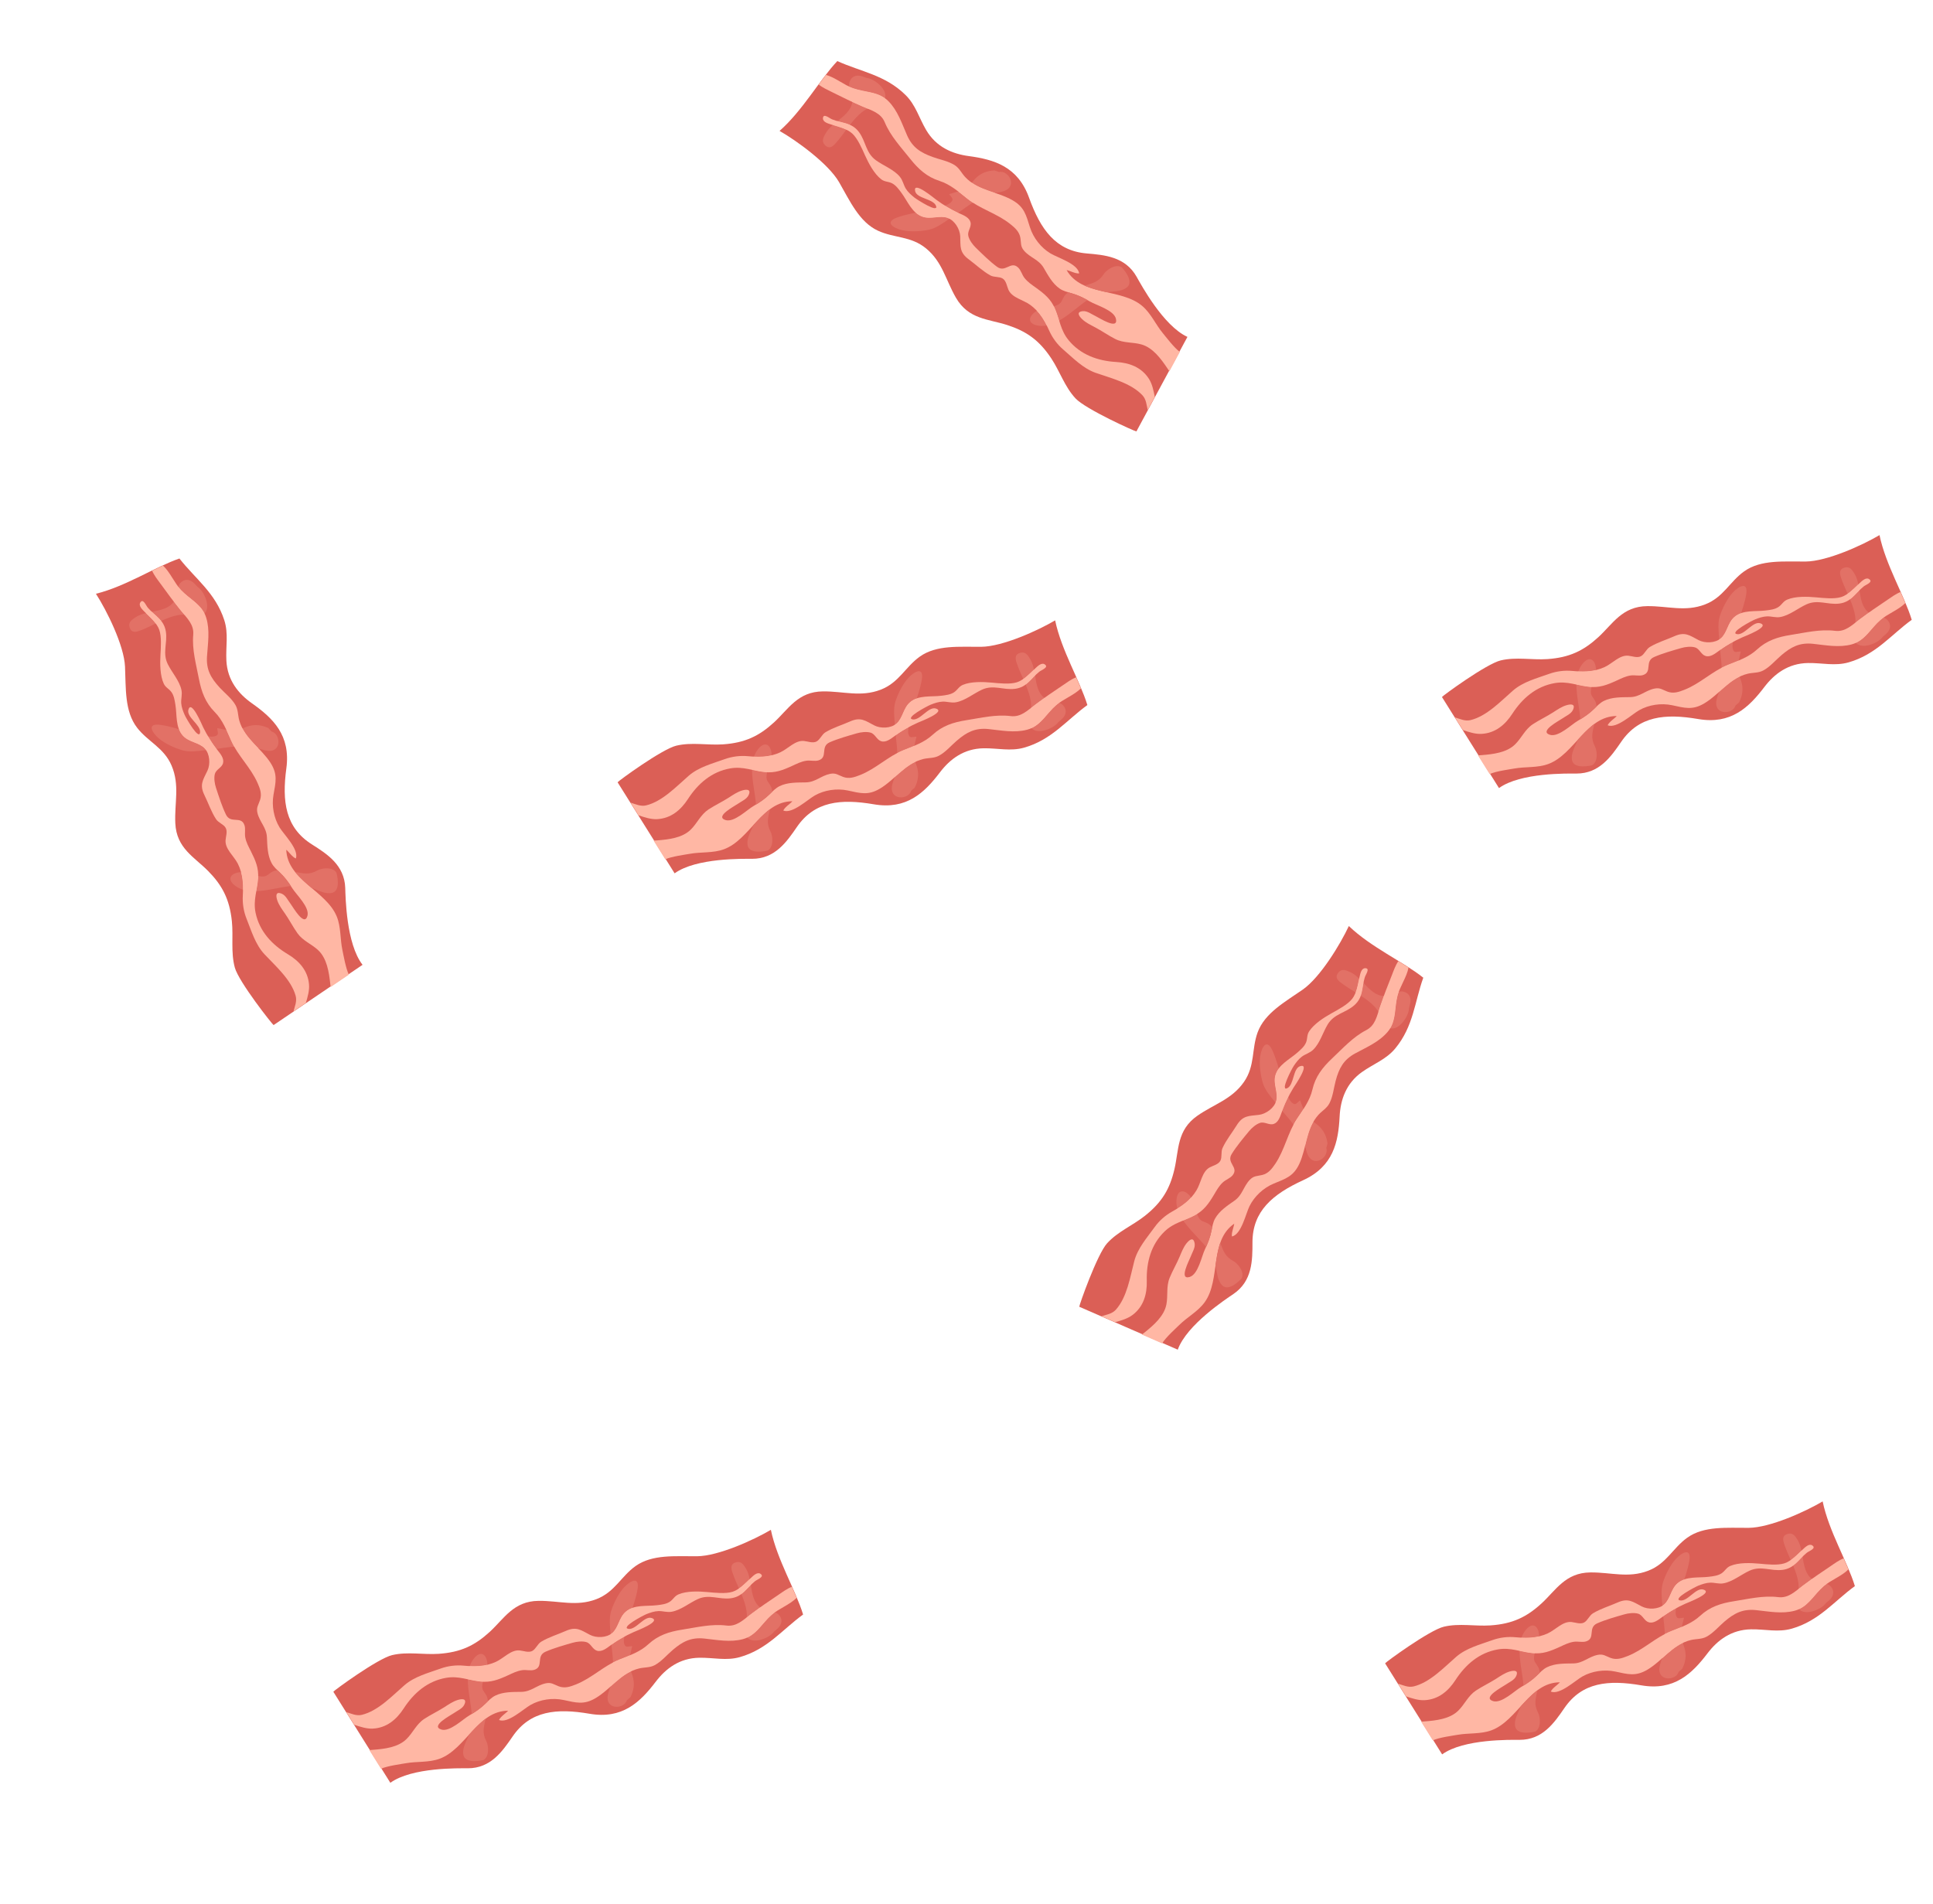 <svg width="68" height="67" viewBox="0 0 68 67" fill="none" xmlns="http://www.w3.org/2000/svg">
<path d="M6.312 19.651C6.871 20.366 7.578 20.858 7.889 21.818C8.044 22.294 7.938 22.744 7.964 23.247C8 23.938 8.389 24.413 8.865 24.748C9.608 25.272 10.229 25.875 10.074 27.031C9.915 28.203 10.04 29.12 10.97 29.709C11.499 30.044 12.118 30.435 12.145 31.242C12.156 31.558 12.179 33.21 12.754 33.948L9.625 36.068C9.593 36.062 8.399 34.549 8.261 34.047C8.114 33.507 8.213 32.959 8.157 32.415C8.076 31.635 7.816 31.149 7.322 30.647C6.836 30.154 6.208 29.849 6.167 28.965C6.135 28.248 6.33 27.628 6.036 26.938C5.765 26.303 5.206 26.102 4.822 25.604C4.378 25.027 4.432 24.211 4.398 23.458C4.365 22.702 3.749 21.472 3.375 20.892C4.428 20.632 5.453 19.948 6.312 19.651Z" fill="#DB5F56"/>
<path d="M5.731 19.898C5.984 20.128 6.131 20.511 6.368 20.759C6.691 21.101 7.108 21.264 7.254 21.733C7.391 22.177 7.312 22.642 7.282 23.098C7.251 23.564 7.418 23.857 7.729 24.194C7.91 24.39 8.149 24.574 8.283 24.806C8.379 24.973 8.366 25.163 8.416 25.346C8.591 25.975 9.181 26.319 9.516 26.84C9.777 27.246 9.699 27.523 9.621 27.966C9.553 28.354 9.634 28.784 9.836 29.116C9.993 29.372 10.522 29.885 10.408 30.207C10.283 30.157 10.17 29.981 10.07 29.899C10.111 30.966 11.478 31.344 11.846 32.247C11.999 32.622 11.962 33.042 12.046 33.431C12.076 33.568 12.165 34.087 12.273 34.294L11.631 34.729C11.626 34.683 11.622 34.641 11.617 34.604C11.572 34.204 11.501 33.722 11.194 33.434C10.961 33.215 10.659 33.109 10.465 32.838C10.306 32.614 10.179 32.364 10.022 32.139C9.925 32 9.811 31.847 9.755 31.682C9.704 31.529 9.69 31.353 9.912 31.446C10.055 31.506 10.135 31.691 10.223 31.803C10.308 31.914 10.705 32.624 10.815 32.226C10.9 31.92 10.423 31.48 10.283 31.254C10.153 31.045 10.025 30.872 9.848 30.704C9.743 30.604 9.624 30.498 9.556 30.371C9.406 30.093 9.405 29.756 9.39 29.455C9.372 29.111 9.135 28.925 9.057 28.607C9.009 28.41 9.091 28.321 9.148 28.149C9.219 27.935 9.148 27.748 9.06 27.548C8.819 27.002 8.368 26.592 8.132 26.062C7.968 25.695 7.836 25.337 7.551 25.05C7.227 24.724 7.086 24.343 6.997 23.883C6.9 23.376 6.751 22.856 6.798 22.333C6.829 21.976 6.582 21.753 6.359 21.48C6.106 21.17 5.869 20.844 5.634 20.521C5.551 20.408 5.417 20.239 5.352 20.081C5.481 20.018 5.607 19.956 5.731 19.898" fill="#FFB7A4"/>
<path d="M5.201 21.383C5.449 21.671 5.765 21.796 5.834 22.219C5.899 22.628 5.705 22.974 5.904 23.372C6.049 23.663 6.314 23.954 6.383 24.278C6.417 24.438 6.365 24.585 6.375 24.74C6.384 24.882 6.441 25.031 6.499 25.161C6.55 25.277 7.004 26.064 7.038 25.773C7.071 25.506 6.554 25.236 6.627 24.973C6.729 24.603 7.1 25.494 7.147 25.59C7.292 25.883 7.451 26.141 7.654 26.397C7.751 26.52 7.891 26.684 7.846 26.852C7.802 27.017 7.599 27.07 7.557 27.237C7.521 27.382 7.552 27.578 7.597 27.715C7.697 28.021 7.811 28.378 7.949 28.662C8.03 28.829 8.161 28.838 8.287 28.846C8.417 28.854 8.54 28.86 8.6 29.035C8.643 29.162 8.602 29.314 8.626 29.454C8.658 29.639 8.747 29.794 8.829 29.958C8.994 30.287 9.104 30.545 9.08 30.905C9.051 31.33 8.899 31.675 8.991 32.117C9.127 32.771 9.569 33.242 10.124 33.574C10.522 33.811 10.827 34.148 10.87 34.63C10.89 34.846 10.825 35.073 10.759 35.292L10.325 35.586C10.371 35.406 10.454 35.228 10.4 35.036C10.241 34.468 9.697 33.995 9.305 33.577C8.981 33.23 8.845 32.755 8.672 32.323C8.57 32.068 8.527 31.788 8.541 31.52C8.563 31.131 8.55 30.756 8.366 30.389C8.228 30.116 7.913 29.875 7.935 29.565C7.944 29.431 8.011 29.255 7.937 29.126C7.864 29 7.685 28.953 7.6 28.822C7.43 28.562 7.328 28.255 7.192 27.978C7.009 27.604 7.144 27.442 7.298 27.116C7.405 26.889 7.385 26.53 7.202 26.336C7.001 26.122 6.651 26.122 6.437 25.89C6.168 25.599 6.23 25.16 6.17 24.796C6.145 24.646 6.123 24.482 6.034 24.356C5.948 24.234 5.827 24.196 5.761 24.056C5.628 23.77 5.627 23.348 5.645 23.043C5.659 22.788 5.689 22.404 5.603 22.161C5.515 21.914 5.266 21.712 5.087 21.528C5.018 21.458 4.865 21.319 4.933 21.204C5.034 21.035 5.134 21.306 5.201 21.383" fill="#FFB7A4"/>
<path d="M6.445 26.407C6.678 26.469 6.982 26.426 7.248 26.392C7.234 26.372 7.219 26.353 7.203 26.336C7.001 26.122 6.651 26.122 6.437 25.89C6.373 25.82 6.327 25.741 6.294 25.657C6.225 25.637 6.156 25.616 6.086 25.598C5.938 25.558 5.788 25.524 5.634 25.504C5.156 25.442 5.341 25.768 5.581 25.977C5.799 26.166 6.166 26.331 6.443 26.406C6.444 26.406 6.444 26.406 6.445 26.407V26.407ZM7.618 26.351C7.825 26.323 8.031 26.285 8.239 26.271C8.2 26.203 8.164 26.134 8.132 26.062C8.074 25.933 8.021 25.805 7.963 25.68C7.865 25.666 7.761 25.644 7.642 25.619C7.652 25.776 7.729 25.862 7.544 25.909C7.487 25.924 7.407 25.922 7.32 25.911C7.41 26.062 7.507 26.207 7.618 26.351V26.351ZM9.279 26.39C9.379 26.417 9.48 26.435 9.578 26.408C9.907 26.32 9.83 25.814 9.559 25.741C9.557 25.74 9.555 25.74 9.553 25.739L9.438 25.616C9.374 25.586 9.311 25.563 9.247 25.546C9.037 25.49 8.827 25.504 8.609 25.598C8.582 25.61 8.556 25.62 8.53 25.63C8.672 25.898 8.888 26.117 9.1 26.339C9.101 26.339 9.103 26.34 9.104 26.34C9.133 26.348 9.162 26.356 9.191 26.365C9.22 26.374 9.249 26.382 9.279 26.39Z" fill="#E27166"/>
<path d="M8.239 26.271C8.328 26.266 8.417 26.264 8.507 26.269C8.69 26.281 8.868 26.288 9.047 26.326C9.065 26.33 9.082 26.334 9.099 26.339C8.888 26.116 8.672 25.898 8.53 25.629C8.322 25.706 8.154 25.708 7.962 25.68C8.02 25.804 8.074 25.933 8.132 26.062C8.164 26.134 8.2 26.203 8.239 26.271" fill="#FFB7A4"/>
<path d="M7.248 26.392C7.313 26.384 7.376 26.377 7.434 26.371C7.496 26.366 7.556 26.358 7.617 26.35C7.507 26.207 7.41 26.062 7.32 25.91C7.171 25.892 7.002 25.848 6.9 25.825C6.839 25.811 6.779 25.796 6.719 25.779C6.612 25.751 6.507 25.72 6.402 25.688C6.366 25.678 6.33 25.667 6.294 25.656C6.327 25.741 6.372 25.82 6.437 25.89C6.651 26.122 7.001 26.122 7.203 26.336C7.219 26.353 7.234 26.372 7.248 26.392" fill="#FFB7A4"/>
<path d="M4.691 22.224C4.752 22.241 4.826 22.224 4.904 22.196C5.099 22.126 5.287 22.03 5.478 21.938C5.377 21.806 5.246 21.686 5.133 21.574C5.001 21.607 4.876 21.649 4.773 21.717C4.64 21.805 4.507 21.888 4.558 22.067C4.585 22.163 4.632 22.209 4.691 22.224V22.224ZM5.67 21.847C5.725 21.821 5.78 21.797 5.836 21.775C6.017 21.701 6.196 21.64 6.394 21.628C6.423 21.626 6.454 21.626 6.484 21.628C6.443 21.579 6.401 21.53 6.359 21.48C6.276 21.377 6.194 21.274 6.114 21.169C5.952 21.409 5.646 21.466 5.342 21.528C5.459 21.636 5.577 21.729 5.67 21.847V21.847ZM7.194 21.584C7.43 21.367 7.181 20.796 6.951 20.652L6.837 20.529C6.779 20.473 6.715 20.431 6.648 20.413C6.563 20.39 6.473 20.405 6.383 20.477C6.324 20.522 6.291 20.579 6.269 20.642C6.3 20.683 6.333 20.722 6.368 20.759C6.655 21.062 7.014 21.224 7.194 21.584" fill="#E27166"/>
<path d="M6.484 21.628C6.668 21.636 6.864 21.693 7.039 21.658C7.105 21.644 7.156 21.619 7.194 21.584C7.015 21.225 6.655 21.062 6.367 20.759C6.333 20.723 6.3 20.683 6.269 20.642C6.227 20.76 6.227 20.898 6.186 21.021C6.167 21.076 6.142 21.126 6.114 21.169C6.194 21.274 6.276 21.378 6.359 21.48C6.401 21.53 6.443 21.579 6.484 21.628" fill="#FFB7A4"/>
<path d="M5.477 21.938C5.541 21.907 5.606 21.876 5.67 21.847C5.577 21.729 5.459 21.636 5.342 21.528C5.271 21.542 5.201 21.557 5.132 21.574C5.246 21.686 5.377 21.805 5.477 21.938Z" fill="#FFB7A4"/>
<path d="M8.549 31.305C8.551 31.095 8.536 30.889 8.48 30.687C8.131 30.705 7.96 30.922 8.263 31.158C8.35 31.226 8.447 31.273 8.549 31.305V31.305ZM9.016 31.356C9.424 31.342 9.866 31.213 10.232 31.175C10.119 31 10.002 30.851 9.848 30.704C9.819 30.677 9.79 30.649 9.76 30.62C9.586 30.642 9.531 30.701 9.404 30.793C9.319 30.854 9.206 30.849 9.083 30.822C9.083 30.849 9.082 30.877 9.08 30.906C9.069 31.064 9.041 31.211 9.016 31.356V31.356ZM11.39 31.402C11.479 31.426 11.569 31.437 11.661 31.421C12.029 31.357 11.834 30.703 11.834 30.703C11.789 30.633 11.72 30.592 11.642 30.571C11.471 30.526 11.257 30.576 11.174 30.623C10.877 30.792 10.689 30.734 10.38 30.679C10.542 30.883 10.75 31.063 10.961 31.242C10.98 31.248 10.999 31.256 11.018 31.262C11.139 31.307 11.263 31.368 11.39 31.402" fill="#E27166"/>
<path d="M8.586 31.315C8.72 31.351 8.865 31.361 9.015 31.356C9.041 31.211 9.069 31.063 9.08 30.905C9.081 30.877 9.082 30.849 9.083 30.822C9.063 30.817 9.043 30.812 9.023 30.807C8.974 30.794 8.925 30.778 8.875 30.763C8.825 30.747 8.775 30.732 8.727 30.719C8.649 30.698 8.573 30.683 8.505 30.685C8.496 30.685 8.488 30.686 8.48 30.686C8.536 30.889 8.551 31.095 8.549 31.305C8.561 31.308 8.573 31.311 8.586 31.315" fill="#FFB7A4"/>
<path d="M29.456 2.149C30.282 2.525 31.136 2.634 31.855 3.342C32.213 3.693 32.326 4.141 32.581 4.575C32.932 5.172 33.497 5.413 34.074 5.491C34.975 5.612 35.805 5.86 36.201 6.957C36.602 8.07 37.136 8.826 38.232 8.918C38.857 8.971 39.586 9.032 39.983 9.736C40.139 10.011 40.922 11.465 41.772 11.854L39.977 15.18C39.945 15.189 38.188 14.399 37.834 14.017C37.454 13.607 37.288 13.074 36.987 12.618C36.556 11.963 36.1 11.652 35.431 11.436C34.772 11.223 34.073 11.242 33.629 10.477C33.269 9.856 33.156 9.216 32.577 8.74C32.043 8.301 31.455 8.382 30.884 8.117C30.224 7.811 29.895 7.062 29.517 6.409C29.138 5.755 28.023 4.948 27.424 4.606C28.238 3.889 28.831 2.81 29.456 2.149Z" fill="#DB5F56"/>
<path d="M29.055 2.636C29.385 2.724 29.692 2.995 30.017 3.106C30.462 3.26 30.907 3.212 31.253 3.56C31.58 3.891 31.725 4.34 31.908 4.758C32.096 5.186 32.38 5.369 32.811 5.524C33.062 5.615 33.358 5.667 33.585 5.811C33.747 5.914 33.824 6.089 33.952 6.228C34.398 6.706 35.08 6.738 35.618 7.045C36.037 7.285 36.096 7.567 36.231 7.995C36.35 8.371 36.621 8.716 36.953 8.916C37.211 9.071 37.917 9.281 37.964 9.62C37.831 9.633 37.649 9.529 37.522 9.503C38.051 10.43 39.439 10.134 40.182 10.765C40.491 11.027 40.652 11.416 40.906 11.722C40.996 11.83 41.314 12.25 41.506 12.383L41.137 13.066C41.111 13.027 41.089 12.992 41.068 12.961C40.842 12.627 40.557 12.232 40.152 12.119C39.844 12.032 39.527 12.078 39.23 11.927C38.986 11.802 38.758 11.639 38.514 11.512C38.364 11.433 38.192 11.35 38.067 11.229C37.95 11.117 37.857 10.968 38.097 10.948C38.251 10.935 38.408 11.062 38.538 11.121C38.664 11.18 39.344 11.626 39.258 11.222C39.192 10.912 38.565 10.742 38.337 10.606C38.125 10.48 37.932 10.386 37.697 10.319C37.558 10.279 37.403 10.24 37.284 10.159C37.023 9.981 36.866 9.683 36.714 9.423C36.539 9.126 36.242 9.071 36.027 8.824C35.894 8.672 35.925 8.555 35.897 8.377C35.861 8.154 35.711 8.021 35.54 7.884C35.075 7.511 34.485 7.355 34.031 6.995C33.716 6.744 33.434 6.489 33.049 6.365C32.61 6.225 32.309 5.953 32.018 5.586C31.697 5.182 31.326 4.789 31.125 4.304C30.988 3.972 30.666 3.888 30.343 3.749C29.974 3.591 29.614 3.412 29.256 3.234C29.131 3.172 28.934 3.084 28.802 2.974C28.888 2.858 28.971 2.745 29.055 2.636" fill="#FFB7A4"/>
<path d="M29.27 4.199C29.623 4.339 29.962 4.304 30.218 4.648C30.464 4.98 30.452 5.377 30.812 5.638C31.075 5.829 31.445 5.964 31.656 6.22C31.76 6.346 31.782 6.501 31.862 6.634C31.936 6.756 32.055 6.861 32.166 6.95C32.266 7.029 33.031 7.517 32.928 7.244C32.833 6.991 32.25 6.99 32.193 6.724C32.112 6.348 32.854 6.968 32.939 7.03C33.203 7.224 33.464 7.379 33.762 7.513C33.905 7.577 34.104 7.657 34.143 7.827C34.18 7.993 34.024 8.135 34.064 8.303C34.099 8.448 34.217 8.607 34.32 8.708C34.55 8.933 34.816 9.197 35.07 9.385C35.219 9.496 35.339 9.444 35.454 9.392C35.573 9.339 35.685 9.287 35.819 9.416C35.916 9.508 35.95 9.662 36.036 9.775C36.15 9.924 36.3 10.021 36.449 10.128C36.747 10.343 36.963 10.522 37.109 10.853C37.279 11.242 37.304 11.619 37.59 11.968C38.013 12.485 38.622 12.699 39.267 12.737C39.73 12.764 40.156 12.921 40.417 13.329C40.534 13.511 40.581 13.743 40.624 13.967L40.375 14.429C40.333 14.247 40.324 14.052 40.188 13.907C39.784 13.476 39.083 13.308 38.542 13.118C38.095 12.959 37.755 12.601 37.402 12.298C37.193 12.119 37.026 11.891 36.915 11.647C36.755 11.291 36.57 10.964 36.237 10.724C35.989 10.546 35.598 10.478 35.474 10.193C35.42 10.069 35.399 9.882 35.274 9.802C35.151 9.724 34.97 9.765 34.834 9.688C34.563 9.536 34.331 9.311 34.083 9.128C33.747 8.881 33.792 8.675 33.779 8.315C33.769 8.064 33.585 7.754 33.333 7.667C33.056 7.57 32.745 7.732 32.448 7.625C32.076 7.491 31.927 7.073 31.706 6.778C31.615 6.656 31.519 6.521 31.382 6.45C31.25 6.382 31.125 6.404 31.002 6.31C30.751 6.118 30.556 5.744 30.43 5.466C30.326 5.233 30.174 4.879 29.986 4.703C29.794 4.524 29.48 4.46 29.236 4.38C29.143 4.349 28.943 4.297 28.95 4.163C28.961 3.967 29.175 4.161 29.27 4.199" fill="#FFB7A4"/>
<path d="M32.694 8.079C32.93 8.027 33.179 7.848 33.399 7.696C33.378 7.685 33.356 7.675 33.333 7.667C33.056 7.57 32.745 7.732 32.449 7.625C32.359 7.593 32.282 7.544 32.213 7.484C32.143 7.498 32.072 7.512 32.002 7.528C31.852 7.561 31.703 7.6 31.558 7.654C31.105 7.819 31.419 8.023 31.729 8.097C32.01 8.165 32.411 8.142 32.692 8.08C32.693 8.08 32.693 8.08 32.694 8.079V8.079ZM33.708 7.488C33.879 7.368 34.045 7.239 34.222 7.131C34.157 7.089 34.093 7.044 34.031 6.995C33.92 6.907 33.813 6.818 33.705 6.734C33.611 6.767 33.509 6.795 33.392 6.828C33.473 6.962 33.582 7.003 33.439 7.13C33.396 7.17 33.323 7.205 33.241 7.235C33.391 7.328 33.544 7.412 33.708 7.488V7.488ZM35.2 6.756C35.301 6.733 35.399 6.702 35.473 6.634C35.725 6.403 35.423 5.99 35.148 6.051C35.146 6.051 35.144 6.052 35.142 6.052L34.983 5.996C34.913 5.999 34.846 6.008 34.782 6.022C34.569 6.069 34.39 6.178 34.24 6.363C34.221 6.386 34.203 6.407 34.185 6.427C34.435 6.6 34.727 6.694 35.017 6.793C35.019 6.793 35.021 6.792 35.022 6.792C35.051 6.786 35.08 6.78 35.11 6.774C35.14 6.768 35.17 6.762 35.2 6.756Z" fill="#E27166"/>
<path d="M34.222 7.131C34.299 7.085 34.377 7.042 34.459 7.005C34.627 6.931 34.788 6.855 34.965 6.806C34.982 6.801 34.999 6.797 35.017 6.793C34.727 6.694 34.434 6.6 34.185 6.427C34.035 6.591 33.887 6.67 33.704 6.734C33.813 6.817 33.92 6.907 34.031 6.995C34.093 7.044 34.157 7.089 34.222 7.131" fill="#FFB7A4"/>
<path d="M33.399 7.696C33.453 7.659 33.505 7.623 33.555 7.591C33.607 7.558 33.657 7.523 33.708 7.488C33.544 7.412 33.391 7.328 33.241 7.235C33.1 7.288 32.93 7.326 32.829 7.353C32.768 7.369 32.708 7.383 32.647 7.397C32.539 7.421 32.431 7.441 32.324 7.462C32.287 7.47 32.25 7.477 32.213 7.484C32.282 7.543 32.359 7.593 32.449 7.625C32.745 7.731 33.056 7.57 33.333 7.667C33.356 7.675 33.378 7.684 33.399 7.696" fill="#FFB7A4"/>
<path d="M29.207 5.18C29.268 5.167 29.326 5.118 29.382 5.057C29.523 4.904 29.646 4.733 29.772 4.563C29.622 4.492 29.45 4.446 29.298 4.399C29.196 4.489 29.105 4.584 29.044 4.693C28.967 4.831 28.888 4.967 29.016 5.102C29.084 5.174 29.147 5.193 29.207 5.18V5.18ZM29.9 4.393C29.938 4.345 29.976 4.298 30.014 4.253C30.141 4.104 30.271 3.967 30.441 3.865C30.466 3.849 30.494 3.835 30.521 3.823C30.463 3.799 30.402 3.775 30.342 3.749C30.221 3.697 30.101 3.643 29.981 3.587C29.948 3.874 29.703 4.067 29.462 4.262C29.616 4.304 29.764 4.331 29.9 4.393V4.393ZM31.131 3.456C31.24 3.155 30.756 2.764 30.485 2.742L30.326 2.685C30.249 2.662 30.173 2.655 30.105 2.67C30.02 2.689 29.947 2.743 29.9 2.848C29.869 2.916 29.865 2.982 29.875 3.048C29.922 3.07 29.969 3.09 30.017 3.106C30.411 3.242 30.806 3.22 31.131 3.456" fill="#E27166"/>
<path d="M30.521 3.823C30.688 3.746 30.888 3.705 31.028 3.593C31.08 3.551 31.113 3.504 31.13 3.456C30.806 3.22 30.411 3.242 30.017 3.106C29.969 3.09 29.922 3.07 29.875 3.048C29.893 3.172 29.956 3.294 29.977 3.422C29.985 3.48 29.986 3.535 29.981 3.587C30.101 3.643 30.221 3.697 30.342 3.749C30.402 3.775 30.462 3.799 30.521 3.823" fill="#FFB7A4"/>
<path d="M29.772 4.563C29.814 4.506 29.857 4.449 29.901 4.393C29.764 4.331 29.616 4.304 29.462 4.262C29.407 4.307 29.351 4.352 29.298 4.399C29.45 4.447 29.622 4.491 29.772 4.563Z" fill="#FFB7A4"/>
<path d="M36.823 11.452C36.728 11.265 36.619 11.089 36.476 10.936C36.175 11.114 36.124 11.385 36.501 11.454C36.61 11.474 36.718 11.471 36.823 11.452V11.452ZM37.26 11.282C37.615 11.081 37.948 10.762 38.255 10.559C38.075 10.457 37.902 10.378 37.697 10.319C37.659 10.308 37.62 10.297 37.581 10.286C37.436 10.385 37.415 10.463 37.344 10.603C37.297 10.696 37.195 10.745 37.073 10.777C37.086 10.801 37.097 10.826 37.109 10.853C37.172 10.998 37.216 11.142 37.26 11.282V11.282ZM39.388 10.226C39.477 10.206 39.562 10.174 39.636 10.117C39.933 9.891 39.458 9.401 39.458 9.401C39.386 9.36 39.306 9.355 39.227 9.373C39.054 9.411 38.888 9.555 38.836 9.634C38.651 9.922 38.457 9.957 38.157 10.051C38.395 10.157 38.663 10.221 38.933 10.283C38.953 10.279 38.973 10.277 38.993 10.274C39.121 10.258 39.258 10.255 39.388 10.226" fill="#E27166"/>
<path d="M36.859 11.444C36.996 11.414 37.129 11.356 37.26 11.282C37.215 11.141 37.172 10.998 37.109 10.852C37.097 10.826 37.085 10.801 37.073 10.777C37.053 10.782 37.033 10.787 37.013 10.791C36.963 10.802 36.912 10.812 36.862 10.821C36.81 10.83 36.759 10.839 36.71 10.85C36.631 10.868 36.557 10.89 36.497 10.923C36.49 10.927 36.482 10.931 36.475 10.935C36.619 11.089 36.727 11.265 36.822 11.452C36.834 11.449 36.847 11.447 36.859 11.444" fill="#FFB7A4"/>
<path d="M28.252 56.808C27.517 57.341 27 58.029 26.03 58.306C25.548 58.443 25.102 58.321 24.599 58.329C23.907 58.34 23.418 58.711 23.066 59.175C22.515 59.898 21.89 60.498 20.741 60.3C19.575 60.1 18.654 60.191 18.033 61.099C17.678 61.616 17.265 62.22 16.457 62.218C16.141 62.218 14.489 62.181 13.732 62.729L11.726 59.525C11.734 59.493 13.288 58.355 13.795 58.236C14.339 58.108 14.884 58.227 15.43 58.191C16.212 58.138 16.707 57.895 17.226 57.42C17.736 56.952 18.065 56.335 18.949 56.327C19.667 56.32 20.279 56.537 20.979 56.268C21.624 56.021 21.845 55.47 22.356 55.104C22.949 54.681 23.763 54.764 24.517 54.758C25.273 54.752 26.524 54.18 27.118 53.828C27.34 54.889 27.986 55.939 28.252 56.808Z" fill="#DB5F56"/>
<path d="M28.026 56.219C27.787 56.462 27.399 56.596 27.143 56.823C26.789 57.134 26.611 57.545 26.137 57.674C25.688 57.795 25.227 57.7 24.772 57.653C24.307 57.605 24.008 57.761 23.66 58.06C23.458 58.233 23.266 58.465 23.029 58.591C22.859 58.682 22.669 58.661 22.485 58.705C21.85 58.856 21.485 59.434 20.952 59.75C20.537 59.996 20.262 59.908 19.823 59.815C19.437 59.732 19.004 59.797 18.666 59.988C18.404 60.136 17.872 60.646 17.555 60.52C17.609 60.397 17.789 60.29 17.875 60.193C16.807 60.195 16.38 61.548 15.464 61.883C15.084 62.022 14.665 61.971 14.274 62.041C14.136 62.066 13.614 62.135 13.403 62.236L12.992 61.578C13.038 61.575 13.08 61.572 13.117 61.569C13.518 61.538 14.003 61.485 14.301 61.189C14.529 60.964 14.645 60.666 14.923 60.482C15.153 60.331 15.407 60.213 15.638 60.064C15.78 59.972 15.938 59.864 16.105 59.814C16.259 59.768 16.436 59.761 16.334 59.979C16.269 60.12 16.082 60.194 15.966 60.277C15.853 60.358 15.129 60.73 15.522 60.854C15.825 60.95 16.282 60.489 16.513 60.357C16.727 60.234 16.904 60.113 17.079 59.942C17.182 59.841 17.292 59.726 17.422 59.662C17.705 59.523 18.042 59.534 18.343 59.529C18.688 59.524 18.882 59.293 19.203 59.228C19.401 59.187 19.487 59.272 19.657 59.335C19.868 59.414 20.057 59.349 20.261 59.268C20.815 59.048 21.241 58.612 21.779 58.395C22.152 58.245 22.514 58.126 22.811 57.851C23.15 57.539 23.535 57.412 23.998 57.34C24.508 57.26 25.033 57.131 25.554 57.196C25.91 57.241 26.142 57.002 26.422 56.789C26.742 56.547 27.075 56.322 27.407 56.099C27.523 56.02 27.696 55.892 27.857 55.833C27.915 55.964 27.972 56.092 28.026 56.219" fill="#FFB7A4"/>
<path d="M26.561 55.635C26.265 55.872 26.128 56.184 25.703 56.237C25.292 56.288 24.953 56.081 24.548 56.265C24.252 56.4 23.952 56.654 23.625 56.711C23.464 56.739 23.319 56.682 23.164 56.687C23.021 56.691 22.871 56.742 22.738 56.795C22.621 56.843 21.818 57.267 22.107 57.313C22.373 57.354 22.662 56.848 22.922 56.93C23.288 57.045 22.384 57.384 22.287 57.428C21.989 57.562 21.725 57.712 21.462 57.905C21.335 57.998 21.167 58.132 21 58.081C20.837 58.031 20.791 57.826 20.625 57.778C20.482 57.737 20.285 57.761 20.146 57.801C19.837 57.889 19.477 57.991 19.188 58.118C19.018 58.193 19.004 58.324 18.992 58.449C18.979 58.579 18.969 58.702 18.791 58.755C18.663 58.793 18.512 58.747 18.371 58.766C18.186 58.792 18.028 58.875 17.861 58.951C17.526 59.104 17.264 59.204 16.905 59.167C16.482 59.123 16.142 58.959 15.697 59.035C15.039 59.147 14.552 59.572 14.201 60.114C13.949 60.503 13.602 60.796 13.118 60.822C12.902 60.834 12.677 60.76 12.461 60.687L12.183 60.242C12.361 60.295 12.535 60.384 12.729 60.338C13.303 60.199 13.794 59.672 14.227 59.296C14.586 58.985 15.065 58.866 15.503 58.708C15.762 58.615 16.043 58.582 16.31 58.607C16.698 58.643 17.074 58.643 17.447 58.472C17.724 58.345 17.977 58.038 18.285 58.072C18.419 58.086 18.593 58.159 18.724 58.09C18.853 58.021 18.907 57.844 19.04 57.764C19.307 57.603 19.617 57.512 19.899 57.387C20.279 57.217 20.436 57.358 20.756 57.524C20.979 57.639 21.339 57.632 21.539 57.456C21.76 57.263 21.773 56.912 22.012 56.707C22.313 56.449 22.75 56.526 23.116 56.48C23.266 56.461 23.431 56.444 23.56 56.36C23.685 56.278 23.727 56.158 23.87 56.098C24.16 55.975 24.582 55.99 24.886 56.018C25.141 56.042 25.523 56.085 25.769 56.008C26.019 55.929 26.23 55.688 26.421 55.516C26.493 55.449 26.637 55.301 26.75 55.374C26.915 55.48 26.64 55.571 26.561 55.635" fill="#FFB7A4"/>
<path d="M21.496 56.697C21.425 56.928 21.457 57.233 21.481 57.499C21.502 57.486 21.521 57.472 21.539 57.456C21.76 57.263 21.773 56.913 22.012 56.708C22.084 56.646 22.165 56.602 22.251 56.573C22.273 56.505 22.296 56.436 22.317 56.367C22.362 56.22 22.402 56.072 22.427 55.919C22.507 55.443 22.174 55.616 21.957 55.849C21.76 56.059 21.581 56.42 21.496 56.695C21.496 56.695 21.496 56.696 21.496 56.697V56.697ZM21.509 57.87C21.53 58.079 21.56 58.286 21.566 58.494C21.636 58.458 21.706 58.424 21.779 58.395C21.91 58.342 22.041 58.293 22.167 58.239C22.185 58.142 22.211 58.039 22.24 57.921C22.083 57.926 21.994 58 21.953 57.813C21.94 57.756 21.946 57.675 21.96 57.589C21.805 57.673 21.657 57.765 21.509 57.87V57.87ZM21.41 59.53C21.38 59.628 21.358 59.729 21.381 59.827C21.457 60.16 21.966 60.101 22.049 59.833C22.049 59.831 22.05 59.828 22.051 59.826L22.178 59.716C22.21 59.653 22.235 59.591 22.255 59.528C22.319 59.32 22.312 59.11 22.226 58.888C22.215 58.861 22.205 58.835 22.197 58.809C21.923 58.941 21.697 59.148 21.468 59.352C21.467 59.353 21.467 59.355 21.466 59.357C21.457 59.385 21.448 59.414 21.438 59.443C21.428 59.471 21.419 59.5 21.41 59.53Z" fill="#E27166"/>
<path d="M21.566 58.494C21.569 58.583 21.567 58.672 21.559 58.762C21.541 58.945 21.527 59.123 21.483 59.3C21.478 59.317 21.473 59.334 21.468 59.352C21.698 59.149 21.923 58.941 22.197 58.809C22.128 58.597 22.132 58.43 22.167 58.239C22.041 58.293 21.91 58.342 21.779 58.395C21.706 58.424 21.636 58.458 21.566 58.494" fill="#FFB7A4"/>
<path d="M21.481 57.499C21.487 57.565 21.492 57.628 21.495 57.687C21.499 57.748 21.504 57.809 21.51 57.87C21.657 57.765 21.805 57.673 21.96 57.589C21.984 57.441 22.034 57.274 22.061 57.172C22.077 57.112 22.095 57.052 22.113 56.993C22.145 56.887 22.18 56.783 22.215 56.679C22.227 56.644 22.239 56.608 22.251 56.572C22.166 56.602 22.085 56.645 22.012 56.708C21.773 56.913 21.76 57.263 21.539 57.456C21.521 57.472 21.502 57.486 21.481 57.499" fill="#FFB7A4"/>
<path d="M25.739 55.095C25.72 55.155 25.734 55.23 25.759 55.309C25.823 55.506 25.911 55.698 25.996 55.891C26.132 55.796 26.257 55.669 26.373 55.56C26.345 55.427 26.307 55.301 26.243 55.195C26.16 55.059 26.081 54.923 25.9 54.968C25.804 54.992 25.756 55.037 25.739 55.095V55.095ZM26.081 56.087C26.104 56.143 26.126 56.199 26.147 56.255C26.213 56.439 26.268 56.62 26.273 56.818C26.274 56.847 26.273 56.878 26.27 56.908C26.32 56.869 26.371 56.828 26.422 56.789C26.528 56.709 26.635 56.632 26.742 56.555C26.508 56.385 26.462 56.076 26.411 55.77C26.299 55.883 26.202 55.999 26.081 56.087V56.087ZM26.288 57.619C26.497 57.863 27.076 57.635 27.228 57.41L27.356 57.3C27.414 57.244 27.458 57.182 27.478 57.116C27.504 57.032 27.492 56.941 27.424 56.849C27.381 56.789 27.325 56.753 27.263 56.728C27.221 56.759 27.18 56.79 27.142 56.823C26.829 57.099 26.654 57.453 26.288 57.619" fill="#E27166"/>
<path d="M26.27 56.908C26.255 57.092 26.191 57.285 26.22 57.462C26.231 57.528 26.255 57.58 26.289 57.619C26.654 57.453 26.829 57.099 27.143 56.823C27.18 56.79 27.221 56.758 27.263 56.729C27.147 56.683 27.009 56.678 26.888 56.633C26.833 56.611 26.784 56.585 26.742 56.555C26.634 56.631 26.528 56.709 26.422 56.789C26.37 56.828 26.32 56.869 26.27 56.908" fill="#FFB7A4"/>
<path d="M25.996 55.891C26.025 55.956 26.054 56.022 26.081 56.087C26.202 55.999 26.299 55.883 26.411 55.771C26.399 55.7 26.388 55.629 26.373 55.559C26.257 55.669 26.133 55.796 25.996 55.891Z" fill="#FFB7A4"/>
<path d="M16.525 58.623C16.734 58.632 16.941 58.624 17.145 58.576C17.139 58.226 16.928 58.048 16.682 58.342C16.611 58.427 16.56 58.522 16.525 58.623V58.623ZM16.456 59.087C16.456 59.495 16.569 59.942 16.594 60.309C16.772 60.202 16.926 60.091 17.078 59.942C17.107 59.915 17.135 59.886 17.165 59.858C17.15 59.683 17.093 59.625 17.006 59.495C16.948 59.408 16.956 59.295 16.988 59.174C16.961 59.172 16.933 59.17 16.905 59.167C16.747 59.151 16.601 59.118 16.456 59.087V59.087ZM16.325 61.458C16.298 61.545 16.284 61.635 16.297 61.728C16.347 62.098 17.008 61.927 17.008 61.927C17.079 61.885 17.122 61.817 17.146 61.74C17.198 61.57 17.155 61.355 17.111 61.271C16.953 60.968 17.018 60.782 17.084 60.475C16.875 60.629 16.687 60.831 16.5 61.035C16.493 61.054 16.486 61.072 16.478 61.091C16.429 61.211 16.364 61.332 16.325 61.458" fill="#E27166"/>
<path d="M16.513 58.658C16.473 58.792 16.457 58.936 16.457 59.087C16.601 59.117 16.747 59.151 16.905 59.167C16.933 59.17 16.962 59.172 16.988 59.173C16.994 59.154 16.999 59.134 17.006 59.114C17.02 59.065 17.037 59.017 17.054 58.968C17.072 58.918 17.089 58.869 17.104 58.821C17.127 58.744 17.145 58.669 17.146 58.6C17.146 58.592 17.146 58.584 17.145 58.576C16.941 58.624 16.735 58.632 16.525 58.622C16.521 58.634 16.517 58.646 16.513 58.658" fill="#FFB7A4"/>
<path d="M67.252 21.808C66.517 22.341 66 23.029 65.03 23.306C64.548 23.443 64.102 23.321 63.599 23.329C62.907 23.34 62.418 23.711 62.066 24.175C61.516 24.898 60.89 25.497 59.741 25.3C58.575 25.1 57.654 25.192 57.033 26.099C56.678 26.616 56.265 27.22 55.457 27.218C55.141 27.218 53.489 27.181 52.732 27.729L50.726 24.525C50.734 24.493 52.288 23.355 52.795 23.236C53.339 23.108 53.884 23.227 54.43 23.191C55.212 23.138 55.707 22.895 56.226 22.42C56.736 21.952 57.065 21.335 57.949 21.327C58.667 21.32 59.279 21.537 59.979 21.268C60.624 21.021 60.845 20.47 61.356 20.104C61.949 19.681 62.763 19.765 63.517 19.758C64.273 19.752 65.524 19.18 66.118 18.828C66.34 19.889 66.986 20.939 67.252 21.808Z" fill="#DB5F56"/>
<path d="M67.026 21.219C66.787 21.462 66.4 21.596 66.143 21.823C65.789 22.134 65.611 22.545 65.138 22.674C64.688 22.795 64.227 22.7 63.772 22.652C63.307 22.605 63.008 22.761 62.66 23.06C62.458 23.233 62.266 23.465 62.029 23.591C61.859 23.682 61.669 23.662 61.485 23.705C60.85 23.856 60.485 24.434 59.952 24.75C59.536 24.997 59.262 24.908 58.823 24.814C58.437 24.732 58.004 24.797 57.666 24.988C57.404 25.136 56.872 25.646 56.555 25.52C56.609 25.397 56.789 25.29 56.875 25.193C55.807 25.195 55.38 26.548 54.464 26.883C54.084 27.022 53.665 26.971 53.274 27.041C53.136 27.066 52.614 27.135 52.403 27.236L51.992 26.578C52.038 26.575 52.08 26.573 52.117 26.57C52.518 26.538 53.003 26.485 53.301 26.189C53.529 25.964 53.645 25.666 53.923 25.482C54.153 25.331 54.407 25.213 54.638 25.064C54.78 24.972 54.938 24.864 55.105 24.814C55.259 24.768 55.435 24.761 55.334 24.979C55.269 25.12 55.082 25.194 54.966 25.277C54.853 25.358 54.129 25.73 54.522 25.854C54.825 25.95 55.282 25.488 55.513 25.357C55.727 25.234 55.904 25.113 56.079 24.942C56.182 24.841 56.292 24.726 56.422 24.662C56.705 24.523 57.042 24.534 57.343 24.529C57.688 24.524 57.882 24.293 58.203 24.228C58.401 24.187 58.487 24.272 58.657 24.335C58.868 24.414 59.057 24.349 59.261 24.268C59.815 24.048 60.241 23.612 60.779 23.395C61.152 23.245 61.514 23.126 61.811 22.851C62.15 22.539 62.535 22.412 62.998 22.34C63.508 22.26 64.033 22.131 64.554 22.196C64.91 22.241 65.142 22.002 65.422 21.789C65.742 21.547 66.075 21.322 66.407 21.099C66.523 21.02 66.696 20.892 66.857 20.832C66.915 20.964 66.972 21.092 67.026 21.219" fill="#FFB7A4"/>
<path d="M65.561 20.635C65.265 20.872 65.128 21.184 64.703 21.237C64.292 21.288 63.953 21.081 63.548 21.265C63.252 21.399 62.952 21.654 62.625 21.711C62.464 21.739 62.319 21.682 62.164 21.687C62.021 21.691 61.871 21.742 61.739 21.795C61.621 21.843 60.818 22.267 61.107 22.313C61.373 22.354 61.662 21.848 61.922 21.93C62.288 22.045 61.384 22.384 61.287 22.428C60.989 22.562 60.725 22.712 60.462 22.905C60.335 22.998 60.167 23.132 60 23.081C59.837 23.031 59.791 22.826 59.625 22.778C59.482 22.737 59.285 22.761 59.146 22.801C58.837 22.89 58.477 22.991 58.188 23.118C58.018 23.193 58.004 23.324 57.992 23.449C57.979 23.579 57.969 23.702 57.791 23.755C57.663 23.793 57.512 23.747 57.371 23.766C57.186 23.792 57.028 23.875 56.861 23.951C56.526 24.104 56.264 24.204 55.905 24.167C55.482 24.123 55.142 23.959 54.697 24.035C54.039 24.147 53.552 24.572 53.201 25.114C52.949 25.503 52.602 25.796 52.118 25.822C51.902 25.834 51.677 25.76 51.461 25.686L51.183 25.242C51.361 25.295 51.535 25.384 51.729 25.338C52.303 25.199 52.794 24.672 53.227 24.296C53.586 23.985 54.065 23.866 54.503 23.708C54.762 23.616 55.042 23.582 55.31 23.607C55.698 23.643 56.074 23.643 56.447 23.472C56.724 23.345 56.977 23.038 57.285 23.072C57.419 23.086 57.593 23.159 57.724 23.09C57.853 23.021 57.907 22.844 58.04 22.764C58.307 22.603 58.617 22.512 58.899 22.387C59.279 22.216 59.436 22.358 59.756 22.524C59.979 22.639 60.339 22.632 60.539 22.456C60.76 22.263 60.773 21.912 61.012 21.707C61.313 21.449 61.75 21.526 62.116 21.48C62.266 21.461 62.431 21.444 62.56 21.36C62.685 21.278 62.727 21.159 62.87 21.098C63.16 20.975 63.582 20.99 63.886 21.018C64.141 21.042 64.523 21.085 64.769 21.008C65.019 20.93 65.23 20.688 65.421 20.516C65.493 20.45 65.637 20.302 65.749 20.374C65.915 20.48 65.64 20.571 65.561 20.635" fill="#FFB7A4"/>
<path d="M60.496 21.697C60.425 21.927 60.457 22.233 60.481 22.5C60.502 22.486 60.521 22.472 60.539 22.456C60.76 22.263 60.773 21.913 61.012 21.708C61.084 21.646 61.165 21.602 61.251 21.573C61.273 21.505 61.296 21.436 61.317 21.367C61.362 21.22 61.402 21.072 61.427 20.919C61.507 20.443 61.174 20.616 60.957 20.849C60.76 21.059 60.581 21.42 60.496 21.695C60.496 21.695 60.496 21.696 60.496 21.697V21.697ZM60.509 22.87C60.53 23.079 60.56 23.286 60.566 23.494C60.636 23.458 60.706 23.424 60.779 23.395C60.91 23.342 61.041 23.293 61.167 23.239C61.185 23.142 61.211 23.039 61.24 22.921C61.083 22.926 60.994 23 60.953 22.813C60.94 22.756 60.946 22.675 60.96 22.589C60.805 22.673 60.657 22.765 60.509 22.87V22.87ZM60.41 24.53C60.38 24.628 60.358 24.729 60.381 24.827C60.458 25.16 60.966 25.101 61.049 24.833C61.049 24.831 61.05 24.828 61.051 24.826L61.178 24.716C61.21 24.653 61.236 24.591 61.255 24.528C61.319 24.32 61.312 24.11 61.225 23.888C61.215 23.861 61.205 23.835 61.197 23.809C60.923 23.941 60.697 24.149 60.468 24.352C60.467 24.353 60.467 24.355 60.466 24.357C60.458 24.385 60.448 24.414 60.438 24.442C60.428 24.471 60.419 24.5 60.41 24.53Z" fill="#E27166"/>
<path d="M60.566 23.494C60.569 23.583 60.567 23.672 60.559 23.762C60.541 23.945 60.527 24.122 60.483 24.3C60.478 24.317 60.473 24.334 60.468 24.352C60.698 24.149 60.923 23.941 61.197 23.809C61.129 23.597 61.132 23.43 61.167 23.239C61.041 23.293 60.91 23.342 60.779 23.395C60.706 23.424 60.636 23.458 60.566 23.494" fill="#FFB7A4"/>
<path d="M60.481 22.499C60.487 22.565 60.492 22.628 60.495 22.686C60.499 22.748 60.504 22.809 60.51 22.87C60.657 22.765 60.805 22.673 60.96 22.589C60.984 22.441 61.034 22.274 61.061 22.172C61.077 22.112 61.095 22.052 61.113 21.993C61.145 21.887 61.18 21.783 61.215 21.679C61.227 21.644 61.239 21.608 61.251 21.573C61.166 21.602 61.085 21.645 61.012 21.708C60.773 21.913 60.76 22.263 60.539 22.456C60.521 22.472 60.502 22.486 60.481 22.499" fill="#FFB7A4"/>
<path d="M64.739 20.095C64.72 20.155 64.734 20.23 64.759 20.309C64.823 20.506 64.911 20.698 64.996 20.891C65.132 20.796 65.257 20.669 65.373 20.56C65.345 20.427 65.307 20.301 65.243 20.195C65.16 20.059 65.081 19.923 64.9 19.968C64.804 19.992 64.756 20.037 64.739 20.095V20.095ZM65.081 21.087C65.104 21.143 65.126 21.199 65.147 21.255C65.213 21.439 65.268 21.62 65.273 21.818C65.274 21.848 65.273 21.878 65.27 21.908C65.32 21.869 65.371 21.828 65.422 21.789C65.528 21.709 65.635 21.631 65.743 21.555C65.508 21.385 65.462 21.076 65.411 20.77C65.299 20.883 65.202 20.999 65.081 21.087V21.087ZM65.288 22.619C65.496 22.863 66.076 22.635 66.228 22.41L66.356 22.3C66.414 22.244 66.458 22.182 66.478 22.116C66.504 22.032 66.493 21.941 66.424 21.849C66.381 21.789 66.325 21.753 66.263 21.729C66.221 21.759 66.18 21.79 66.142 21.823C65.829 22.099 65.654 22.453 65.288 22.619" fill="#E27166"/>
<path d="M65.27 21.909C65.255 22.092 65.191 22.285 65.22 22.462C65.231 22.528 65.255 22.58 65.289 22.619C65.654 22.453 65.829 22.099 66.143 21.823C66.18 21.79 66.221 21.758 66.263 21.729C66.147 21.683 66.009 21.678 65.888 21.633C65.833 21.611 65.784 21.585 65.742 21.555C65.635 21.631 65.528 21.709 65.422 21.789C65.37 21.828 65.32 21.869 65.27 21.909" fill="#FFB7A4"/>
<path d="M64.996 20.891C65.025 20.956 65.054 21.021 65.081 21.087C65.202 20.999 65.299 20.884 65.411 20.771C65.399 20.7 65.388 20.629 65.373 20.559C65.257 20.669 65.133 20.796 64.996 20.891Z" fill="#FFB7A4"/>
<path d="M55.525 23.623C55.734 23.632 55.941 23.624 56.145 23.576C56.139 23.226 55.928 23.048 55.682 23.342C55.611 23.427 55.56 23.521 55.525 23.623V23.623ZM55.456 24.087C55.456 24.495 55.569 24.942 55.594 25.309C55.772 25.202 55.926 25.091 56.078 24.942C56.107 24.915 56.135 24.886 56.165 24.858C56.15 24.683 56.093 24.625 56.006 24.495C55.948 24.408 55.956 24.295 55.988 24.174C55.961 24.172 55.933 24.17 55.905 24.167C55.747 24.151 55.601 24.118 55.456 24.087V24.087ZM55.325 26.458C55.298 26.546 55.284 26.635 55.297 26.728C55.347 27.098 56.008 26.927 56.008 26.927C56.079 26.885 56.122 26.817 56.146 26.74C56.198 26.57 56.155 26.355 56.111 26.271C55.953 25.968 56.018 25.782 56.084 25.475C55.874 25.629 55.687 25.831 55.5 26.035C55.493 26.054 55.486 26.073 55.478 26.091C55.429 26.211 55.364 26.332 55.325 26.458" fill="#E27166"/>
<path d="M55.513 23.658C55.472 23.792 55.457 23.936 55.457 24.087C55.601 24.117 55.748 24.151 55.905 24.167C55.934 24.17 55.962 24.172 55.988 24.174C55.994 24.154 55.999 24.134 56.005 24.114C56.02 24.065 56.037 24.017 56.054 23.968C56.072 23.918 56.089 23.869 56.104 23.821C56.127 23.744 56.145 23.669 56.146 23.601C56.146 23.592 56.146 23.584 56.145 23.576C55.941 23.624 55.735 23.632 55.525 23.622C55.521 23.634 55.517 23.646 55.513 23.658" fill="#FFB7A4"/>
<path d="M65.252 55.808C64.517 56.341 64 57.029 63.03 57.306C62.548 57.443 62.102 57.321 61.599 57.329C60.907 57.34 60.418 57.711 60.066 58.175C59.516 58.898 58.89 59.498 57.741 59.3C56.575 59.1 55.654 59.191 55.033 60.099C54.678 60.616 54.265 61.22 53.457 61.218C53.141 61.218 51.489 61.181 50.732 61.729L48.726 58.525C48.734 58.493 50.288 57.355 50.795 57.236C51.339 57.108 51.884 57.227 52.43 57.191C53.212 57.138 53.707 56.895 54.226 56.42C54.736 55.952 55.065 55.335 55.949 55.327C56.667 55.32 57.279 55.537 57.979 55.268C58.624 55.021 58.845 54.47 59.356 54.104C59.949 53.681 60.763 53.764 61.517 53.758C62.273 53.752 63.524 53.18 64.118 52.828C64.34 53.889 64.986 54.939 65.252 55.808Z" fill="#DB5F56"/>
<path d="M65.026 55.219C64.787 55.462 64.4 55.596 64.143 55.823C63.789 56.134 63.611 56.545 63.138 56.674C62.688 56.795 62.227 56.7 61.772 56.653C61.307 56.605 61.008 56.761 60.66 57.06C60.458 57.233 60.266 57.465 60.029 57.591C59.859 57.682 59.669 57.661 59.485 57.705C58.85 57.856 58.485 58.434 57.952 58.75C57.536 58.996 57.262 58.908 56.823 58.815C56.437 58.732 56.004 58.797 55.666 58.988C55.404 59.136 54.872 59.646 54.555 59.52C54.609 59.397 54.789 59.29 54.875 59.193C53.807 59.195 53.38 60.548 52.464 60.883C52.084 61.022 51.665 60.971 51.274 61.041C51.136 61.066 50.614 61.135 50.403 61.236L49.992 60.578C50.038 60.575 50.08 60.572 50.117 60.569C50.518 60.538 51.003 60.485 51.301 60.189C51.529 59.964 51.645 59.666 51.923 59.482C52.153 59.331 52.407 59.213 52.638 59.064C52.78 58.972 52.938 58.864 53.105 58.814C53.259 58.768 53.435 58.761 53.334 58.979C53.269 59.12 53.082 59.194 52.966 59.277C52.853 59.358 52.129 59.73 52.522 59.854C52.825 59.95 53.282 59.489 53.513 59.357C53.727 59.234 53.904 59.113 54.079 58.942C54.182 58.841 54.292 58.726 54.422 58.662C54.705 58.523 55.042 58.534 55.343 58.529C55.688 58.524 55.882 58.293 56.203 58.228C56.401 58.187 56.487 58.272 56.657 58.335C56.868 58.414 57.057 58.349 57.261 58.268C57.815 58.048 58.241 57.612 58.779 57.395C59.152 57.245 59.514 57.126 59.811 56.851C60.15 56.539 60.535 56.412 60.998 56.34C61.508 56.26 62.033 56.131 62.554 56.196C62.91 56.241 63.142 56.002 63.422 55.789C63.742 55.547 64.075 55.322 64.407 55.099C64.523 55.02 64.696 54.892 64.857 54.833C64.915 54.964 64.972 55.092 65.026 55.219" fill="#FFB7A4"/>
<path d="M63.561 54.635C63.265 54.872 63.128 55.184 62.703 55.237C62.292 55.288 61.953 55.081 61.548 55.265C61.252 55.4 60.952 55.654 60.625 55.711C60.464 55.739 60.319 55.682 60.164 55.687C60.021 55.691 59.871 55.742 59.739 55.795C59.621 55.843 58.818 56.267 59.107 56.313C59.373 56.354 59.662 55.848 59.922 55.93C60.288 56.045 59.384 56.384 59.287 56.428C58.989 56.562 58.725 56.712 58.462 56.905C58.335 56.998 58.167 57.132 58 57.081C57.837 57.031 57.791 56.826 57.625 56.778C57.482 56.737 57.285 56.761 57.146 56.801C56.837 56.889 56.477 56.991 56.188 57.118C56.018 57.193 56.004 57.324 55.992 57.449C55.979 57.579 55.969 57.702 55.791 57.755C55.663 57.793 55.512 57.747 55.371 57.766C55.186 57.792 55.028 57.875 54.861 57.951C54.526 58.104 54.264 58.204 53.905 58.167C53.482 58.123 53.142 57.959 52.697 58.035C52.039 58.147 51.552 58.572 51.201 59.114C50.949 59.503 50.602 59.796 50.118 59.822C49.902 59.834 49.677 59.76 49.461 59.687L49.183 59.242C49.361 59.295 49.535 59.384 49.729 59.338C50.303 59.199 50.794 58.672 51.227 58.296C51.586 57.985 52.065 57.866 52.503 57.708C52.762 57.615 53.042 57.582 53.31 57.607C53.698 57.643 54.074 57.643 54.447 57.472C54.724 57.345 54.977 57.038 55.285 57.072C55.419 57.086 55.593 57.159 55.724 57.09C55.853 57.021 55.907 56.844 56.04 56.764C56.307 56.603 56.617 56.512 56.899 56.387C57.279 56.217 57.436 56.358 57.756 56.524C57.979 56.639 58.339 56.632 58.539 56.456C58.76 56.263 58.773 55.912 59.012 55.707C59.313 55.449 59.75 55.526 60.116 55.48C60.266 55.461 60.431 55.444 60.56 55.36C60.685 55.278 60.727 55.158 60.87 55.098C61.16 54.975 61.582 54.99 61.886 55.018C62.141 55.042 62.523 55.085 62.769 55.008C63.019 54.929 63.23 54.688 63.421 54.516C63.493 54.449 63.637 54.301 63.749 54.374C63.915 54.48 63.64 54.571 63.561 54.635" fill="#FFB7A4"/>
<path d="M58.496 55.697C58.425 55.928 58.457 56.233 58.481 56.499C58.502 56.486 58.521 56.472 58.539 56.456C58.76 56.263 58.773 55.913 59.012 55.708C59.084 55.646 59.165 55.602 59.251 55.573C59.273 55.505 59.296 55.436 59.317 55.367C59.362 55.22 59.402 55.072 59.427 54.919C59.507 54.443 59.174 54.616 58.957 54.849C58.76 55.059 58.581 55.42 58.496 55.695C58.496 55.695 58.496 55.696 58.496 55.697V55.697ZM58.509 56.87C58.53 57.079 58.56 57.286 58.566 57.494C58.636 57.458 58.706 57.424 58.779 57.395C58.91 57.342 59.041 57.293 59.167 57.239C59.185 57.142 59.211 57.039 59.24 56.921C59.083 56.926 58.994 57 58.953 56.813C58.94 56.756 58.946 56.675 58.96 56.589C58.805 56.673 58.657 56.765 58.509 56.87V56.87ZM58.41 58.53C58.38 58.628 58.358 58.729 58.381 58.827C58.458 59.16 58.966 59.101 59.049 58.833C59.049 58.831 59.05 58.828 59.051 58.826L59.178 58.716C59.21 58.653 59.236 58.591 59.255 58.528C59.319 58.32 59.312 58.11 59.225 57.888C59.215 57.861 59.205 57.835 59.197 57.809C58.923 57.941 58.697 58.148 58.468 58.352C58.467 58.353 58.467 58.355 58.466 58.357C58.458 58.385 58.448 58.414 58.438 58.443C58.428 58.471 58.419 58.5 58.41 58.53Z" fill="#E27166"/>
<path d="M58.566 57.494C58.569 57.583 58.567 57.672 58.559 57.762C58.541 57.945 58.527 58.123 58.483 58.3C58.478 58.317 58.473 58.334 58.468 58.352C58.698 58.149 58.923 57.941 59.197 57.809C59.129 57.597 59.132 57.43 59.167 57.239C59.041 57.293 58.91 57.342 58.779 57.395C58.706 57.424 58.636 57.458 58.566 57.494" fill="#FFB7A4"/>
<path d="M58.481 56.499C58.487 56.565 58.492 56.628 58.495 56.687C58.499 56.748 58.504 56.809 58.51 56.87C58.657 56.765 58.805 56.673 58.96 56.589C58.984 56.441 59.034 56.274 59.061 56.172C59.077 56.112 59.095 56.052 59.113 55.993C59.145 55.887 59.18 55.783 59.215 55.679C59.227 55.644 59.239 55.608 59.251 55.572C59.166 55.602 59.085 55.645 59.012 55.708C58.773 55.913 58.76 56.263 58.539 56.456C58.521 56.472 58.502 56.486 58.481 56.499" fill="#FFB7A4"/>
<path d="M62.739 54.095C62.72 54.155 62.734 54.23 62.759 54.309C62.823 54.506 62.911 54.698 62.996 54.891C63.132 54.796 63.257 54.669 63.373 54.56C63.345 54.427 63.307 54.301 63.243 54.195C63.16 54.059 63.081 53.923 62.9 53.968C62.804 53.992 62.756 54.037 62.739 54.095V54.095ZM63.081 55.087C63.104 55.143 63.126 55.199 63.147 55.255C63.214 55.439 63.268 55.62 63.273 55.818C63.274 55.847 63.273 55.878 63.27 55.908C63.32 55.869 63.371 55.828 63.422 55.789C63.528 55.709 63.635 55.632 63.742 55.555C63.508 55.385 63.462 55.076 63.411 54.77C63.299 54.883 63.202 54.999 63.081 55.087V55.087ZM63.288 56.619C63.496 56.863 64.076 56.635 64.228 56.41L64.356 56.3C64.414 56.244 64.458 56.182 64.478 56.116C64.504 56.032 64.493 55.941 64.424 55.849C64.381 55.789 64.325 55.753 64.263 55.728C64.221 55.759 64.18 55.79 64.142 55.823C63.829 56.099 63.654 56.453 63.288 56.619" fill="#E27166"/>
<path d="M63.27 55.908C63.255 56.092 63.191 56.285 63.22 56.462C63.231 56.528 63.255 56.58 63.289 56.619C63.654 56.453 63.83 56.099 64.143 55.823C64.18 55.79 64.221 55.758 64.263 55.729C64.147 55.683 64.009 55.678 63.888 55.633C63.833 55.611 63.784 55.585 63.742 55.555C63.635 55.631 63.528 55.709 63.422 55.789C63.37 55.828 63.32 55.869 63.27 55.908" fill="#FFB7A4"/>
<path d="M62.996 54.891C63.025 54.956 63.054 55.022 63.081 55.087C63.202 54.999 63.299 54.883 63.411 54.771C63.399 54.7 63.388 54.629 63.373 54.559C63.257 54.669 63.133 54.796 62.996 54.891Z" fill="#FFB7A4"/>
<path d="M53.525 57.623C53.734 57.632 53.941 57.624 54.145 57.576C54.139 57.226 53.928 57.048 53.682 57.342C53.611 57.427 53.56 57.522 53.525 57.623V57.623ZM53.456 58.087C53.456 58.495 53.569 58.942 53.594 59.309C53.772 59.202 53.926 59.091 54.078 58.942C54.107 58.915 54.135 58.886 54.165 58.858C54.15 58.683 54.093 58.625 54.006 58.495C53.948 58.408 53.956 58.295 53.988 58.174C53.961 58.172 53.933 58.17 53.905 58.167C53.747 58.151 53.601 58.118 53.456 58.087V58.087ZM53.325 60.458C53.298 60.545 53.284 60.635 53.297 60.728C53.347 61.098 54.008 60.927 54.008 60.927C54.079 60.885 54.122 60.817 54.146 60.74C54.198 60.57 54.155 60.355 54.111 60.271C53.953 59.968 54.018 59.782 54.084 59.475C53.874 59.629 53.687 59.831 53.5 60.035C53.493 60.054 53.486 60.072 53.478 60.091C53.429 60.211 53.364 60.332 53.325 60.458" fill="#E27166"/>
<path d="M53.513 57.658C53.472 57.792 53.457 57.936 53.457 58.087C53.601 58.117 53.748 58.151 53.905 58.167C53.934 58.17 53.962 58.172 53.988 58.173C53.994 58.154 53.999 58.134 54.005 58.114C54.02 58.065 54.037 58.017 54.054 57.968C54.072 57.918 54.089 57.869 54.104 57.821C54.127 57.744 54.145 57.669 54.146 57.6C54.146 57.592 54.146 57.584 54.145 57.576C53.941 57.624 53.735 57.632 53.525 57.622C53.521 57.634 53.517 57.646 53.513 57.658" fill="#FFB7A4"/>
<path d="M38.252 24.808C37.517 25.341 37 26.029 36.03 26.306C35.548 26.443 35.102 26.321 34.599 26.329C33.907 26.34 33.418 26.711 33.066 27.175C32.516 27.898 31.89 28.497 30.741 28.3C29.575 28.1 28.654 28.192 28.033 29.099C27.678 29.616 27.265 30.22 26.457 30.218C26.141 30.218 24.489 30.181 23.732 30.729L21.726 27.525C21.734 27.493 23.288 26.355 23.795 26.236C24.339 26.108 24.884 26.227 25.43 26.191C26.212 26.138 26.707 25.895 27.226 25.42C27.736 24.952 28.065 24.335 28.949 24.327C29.667 24.32 30.279 24.537 30.979 24.268C31.624 24.021 31.845 23.47 32.356 23.104C32.949 22.681 33.763 22.765 34.517 22.758C35.273 22.752 36.524 22.18 37.118 21.828C37.34 22.889 37.986 23.939 38.252 24.808Z" fill="#DB5F56"/>
<path d="M38.026 24.219C37.786 24.462 37.4 24.596 37.143 24.823C36.789 25.134 36.611 25.545 36.138 25.674C35.688 25.795 35.227 25.7 34.772 25.652C34.307 25.605 34.008 25.761 33.66 26.06C33.458 26.233 33.266 26.465 33.029 26.591C32.859 26.682 32.669 26.662 32.485 26.705C31.85 26.856 31.485 27.434 30.952 27.75C30.537 27.997 30.262 27.908 29.823 27.814C29.437 27.732 29.004 27.797 28.666 27.988C28.404 28.136 27.872 28.646 27.555 28.52C27.609 28.397 27.789 28.29 27.875 28.193C26.807 28.195 26.38 29.548 25.464 29.883C25.084 30.022 24.665 29.971 24.274 30.041C24.136 30.066 23.614 30.135 23.403 30.236L22.992 29.578C23.038 29.575 23.08 29.573 23.117 29.57C23.518 29.538 24.003 29.485 24.301 29.189C24.529 28.964 24.645 28.666 24.923 28.482C25.153 28.331 25.407 28.213 25.638 28.064C25.78 27.972 25.938 27.864 26.105 27.814C26.259 27.768 26.436 27.761 26.334 27.979C26.269 28.12 26.082 28.194 25.966 28.277C25.853 28.358 25.129 28.73 25.522 28.854C25.825 28.95 26.282 28.488 26.513 28.357C26.727 28.234 26.904 28.113 27.079 27.942C27.182 27.841 27.292 27.726 27.422 27.662C27.705 27.523 28.042 27.534 28.343 27.529C28.688 27.524 28.882 27.293 29.203 27.228C29.401 27.187 29.487 27.272 29.657 27.335C29.868 27.414 30.057 27.349 30.261 27.268C30.815 27.048 31.241 26.612 31.779 26.395C32.152 26.245 32.514 26.126 32.811 25.851C33.15 25.539 33.535 25.412 33.998 25.34C34.508 25.26 35.033 25.131 35.554 25.196C35.91 25.241 36.142 25.002 36.422 24.789C36.742 24.547 37.075 24.322 37.407 24.099C37.523 24.02 37.696 23.892 37.857 23.832C37.915 23.964 37.972 24.092 38.026 24.219" fill="#FFB7A4"/>
<path d="M36.561 23.635C36.265 23.872 36.128 24.184 35.703 24.237C35.292 24.288 34.953 24.081 34.548 24.265C34.252 24.399 33.952 24.654 33.625 24.711C33.464 24.739 33.319 24.682 33.164 24.687C33.021 24.691 32.871 24.742 32.739 24.795C32.621 24.843 31.818 25.267 32.107 25.313C32.373 25.354 32.662 24.848 32.922 24.93C33.288 25.045 32.384 25.384 32.287 25.428C31.989 25.562 31.725 25.712 31.462 25.905C31.335 25.998 31.167 26.132 31 26.081C30.837 26.031 30.791 25.826 30.625 25.778C30.482 25.737 30.285 25.761 30.146 25.801C29.837 25.89 29.477 25.991 29.188 26.118C29.018 26.193 29.004 26.324 28.992 26.449C28.979 26.579 28.969 26.702 28.791 26.755C28.663 26.793 28.512 26.747 28.371 26.766C28.186 26.792 28.028 26.875 27.861 26.951C27.526 27.104 27.264 27.204 26.905 27.167C26.482 27.123 26.142 26.959 25.698 27.035C25.039 27.147 24.552 27.572 24.201 28.114C23.949 28.503 23.602 28.796 23.118 28.822C22.902 28.834 22.677 28.76 22.461 28.686L22.183 28.242C22.361 28.295 22.535 28.384 22.729 28.338C23.303 28.199 23.794 27.672 24.227 27.296C24.586 26.985 25.065 26.866 25.503 26.708C25.762 26.616 26.043 26.582 26.31 26.607C26.698 26.643 27.074 26.643 27.447 26.472C27.724 26.345 27.977 26.038 28.285 26.072C28.419 26.086 28.593 26.159 28.724 26.09C28.853 26.021 28.907 25.844 29.04 25.764C29.307 25.603 29.617 25.512 29.899 25.387C30.279 25.216 30.436 25.358 30.756 25.524C30.979 25.639 31.339 25.632 31.539 25.456C31.76 25.263 31.773 24.912 32.012 24.707C32.313 24.449 32.75 24.526 33.116 24.48C33.266 24.461 33.431 24.444 33.56 24.36C33.685 24.278 33.727 24.159 33.87 24.098C34.16 23.975 34.582 23.99 34.886 24.018C35.141 24.042 35.523 24.085 35.769 24.008C36.019 23.93 36.23 23.688 36.421 23.516C36.493 23.449 36.637 23.302 36.749 23.374C36.915 23.48 36.64 23.571 36.561 23.635" fill="#FFB7A4"/>
<path d="M31.496 24.697C31.425 24.927 31.457 25.233 31.481 25.5C31.502 25.486 31.521 25.472 31.539 25.456C31.76 25.263 31.773 24.913 32.012 24.708C32.084 24.646 32.165 24.602 32.251 24.573C32.273 24.505 32.296 24.436 32.317 24.367C32.362 24.22 32.402 24.072 32.427 23.919C32.507 23.443 32.174 23.616 31.957 23.849C31.76 24.059 31.581 24.42 31.496 24.695C31.496 24.695 31.496 24.696 31.496 24.697V24.697ZM31.509 25.87C31.53 26.079 31.56 26.286 31.566 26.494C31.636 26.458 31.706 26.424 31.779 26.395C31.91 26.342 32.041 26.293 32.167 26.239C32.185 26.142 32.211 26.039 32.24 25.921C32.083 25.926 31.994 26 31.953 25.813C31.94 25.756 31.946 25.675 31.96 25.589C31.805 25.673 31.657 25.765 31.509 25.87V25.87ZM31.41 27.53C31.38 27.628 31.358 27.729 31.381 27.827C31.457 28.16 31.966 28.101 32.049 27.833C32.049 27.831 32.05 27.828 32.051 27.826L32.178 27.716C32.21 27.653 32.236 27.591 32.255 27.528C32.319 27.32 32.312 27.11 32.225 26.888C32.215 26.861 32.205 26.835 32.197 26.809C31.923 26.941 31.697 27.149 31.468 27.352C31.467 27.353 31.467 27.355 31.466 27.357C31.457 27.385 31.448 27.414 31.438 27.442C31.428 27.471 31.419 27.5 31.41 27.53Z" fill="#E27166"/>
<path d="M31.566 26.494C31.569 26.583 31.567 26.672 31.559 26.762C31.541 26.945 31.527 27.122 31.483 27.3C31.478 27.317 31.473 27.334 31.468 27.352C31.698 27.149 31.923 26.941 32.197 26.809C32.129 26.597 32.132 26.43 32.167 26.239C32.041 26.293 31.91 26.342 31.779 26.395C31.706 26.424 31.636 26.458 31.566 26.494" fill="#FFB7A4"/>
<path d="M31.481 25.499C31.487 25.565 31.492 25.628 31.495 25.686C31.499 25.748 31.504 25.809 31.51 25.87C31.657 25.765 31.805 25.673 31.96 25.589C31.984 25.441 32.034 25.274 32.061 25.172C32.077 25.112 32.095 25.052 32.113 24.993C32.145 24.887 32.18 24.783 32.215 24.679C32.227 24.644 32.239 24.608 32.251 24.573C32.166 24.602 32.085 24.645 32.012 24.708C31.773 24.913 31.76 25.263 31.539 25.456C31.521 25.472 31.502 25.486 31.481 25.499" fill="#FFB7A4"/>
<path d="M35.739 23.095C35.72 23.155 35.734 23.23 35.759 23.309C35.823 23.506 35.911 23.698 35.996 23.891C36.132 23.796 36.257 23.669 36.373 23.56C36.345 23.427 36.307 23.301 36.243 23.195C36.16 23.059 36.081 22.923 35.9 22.968C35.804 22.992 35.756 23.037 35.739 23.095V23.095ZM36.081 24.087C36.104 24.143 36.126 24.199 36.147 24.255C36.214 24.439 36.268 24.62 36.273 24.818C36.274 24.848 36.273 24.878 36.27 24.908C36.32 24.869 36.371 24.828 36.422 24.789C36.528 24.709 36.635 24.631 36.742 24.555C36.508 24.385 36.462 24.076 36.411 23.77C36.299 23.883 36.202 23.999 36.081 24.087V24.087ZM36.288 25.619C36.496 25.863 37.076 25.635 37.228 25.41L37.356 25.3C37.414 25.244 37.458 25.182 37.478 25.116C37.504 25.032 37.492 24.941 37.424 24.849C37.381 24.789 37.325 24.753 37.263 24.729C37.221 24.759 37.18 24.79 37.142 24.823C36.829 25.099 36.654 25.453 36.288 25.619" fill="#E27166"/>
<path d="M36.27 24.909C36.255 25.092 36.191 25.285 36.22 25.462C36.231 25.528 36.255 25.58 36.289 25.619C36.654 25.453 36.83 25.099 37.143 24.823C37.18 24.79 37.221 24.758 37.263 24.729C37.147 24.683 37.009 24.678 36.888 24.633C36.833 24.611 36.784 24.585 36.742 24.555C36.635 24.631 36.528 24.709 36.422 24.789C36.37 24.828 36.32 24.869 36.27 24.909" fill="#FFB7A4"/>
<path d="M35.996 23.891C36.025 23.956 36.054 24.021 36.081 24.087C36.202 23.999 36.299 23.884 36.411 23.771C36.399 23.7 36.388 23.629 36.373 23.559C36.257 23.669 36.133 23.796 35.996 23.891Z" fill="#FFB7A4"/>
<path d="M26.525 26.623C26.734 26.632 26.941 26.624 27.145 26.576C27.139 26.226 26.928 26.048 26.682 26.342C26.611 26.427 26.56 26.521 26.525 26.623V26.623ZM26.456 27.087C26.456 27.495 26.569 27.942 26.594 28.309C26.772 28.202 26.926 28.091 27.078 27.942C27.107 27.915 27.135 27.886 27.165 27.858C27.15 27.683 27.093 27.625 27.006 27.495C26.948 27.408 26.956 27.295 26.988 27.174C26.961 27.172 26.933 27.17 26.905 27.167C26.747 27.151 26.601 27.118 26.456 27.087V27.087ZM26.325 29.458C26.298 29.546 26.284 29.635 26.297 29.728C26.347 30.098 27.008 29.927 27.008 29.927C27.079 29.885 27.122 29.817 27.146 29.74C27.198 29.57 27.155 29.355 27.111 29.271C26.953 28.968 27.018 28.782 27.084 28.475C26.875 28.629 26.687 28.831 26.5 29.035C26.493 29.054 26.486 29.073 26.478 29.091C26.429 29.211 26.364 29.332 26.325 29.458" fill="#E27166"/>
<path d="M26.513 26.658C26.473 26.792 26.457 26.936 26.457 27.087C26.601 27.117 26.747 27.151 26.905 27.167C26.933 27.17 26.962 27.172 26.988 27.174C26.994 27.154 26.999 27.134 27.006 27.114C27.02 27.065 27.037 27.017 27.054 26.968C27.072 26.918 27.089 26.869 27.104 26.821C27.127 26.744 27.145 26.669 27.146 26.601C27.146 26.592 27.146 26.584 27.145 26.576C26.941 26.624 26.735 26.632 26.525 26.622C26.521 26.634 26.517 26.646 26.513 26.658" fill="#FFB7A4"/>
<path d="M50.069 34.401C49.763 35.256 49.726 36.116 49.081 36.893C48.761 37.278 48.324 37.429 47.913 37.72C47.349 38.12 47.155 38.702 47.126 39.284C47.081 40.192 46.903 41.04 45.844 41.526C44.769 42.019 44.06 42.615 44.06 43.715C44.06 44.342 44.06 45.074 43.392 45.529C43.131 45.707 41.748 46.61 41.432 47.489L37.967 45.979C37.955 45.948 38.595 44.131 38.946 43.746C39.323 43.333 39.839 43.124 40.269 42.785C40.885 42.3 41.157 41.821 41.316 41.135C41.473 40.461 41.395 39.766 42.121 39.259C42.709 38.848 43.337 38.682 43.763 38.065C44.155 37.496 44.026 36.916 44.241 36.326C44.491 35.642 45.21 35.251 45.828 34.82C46.449 34.387 47.159 33.209 47.45 32.583C48.232 33.334 49.358 33.834 50.069 34.401Z" fill="#DB5F56"/>
<path d="M49.55 34.043C49.489 34.379 49.246 34.708 49.162 35.041C49.046 35.497 49.131 35.937 48.813 36.31C48.511 36.664 48.076 36.846 47.675 37.064C47.264 37.287 47.105 37.585 46.987 38.028C46.918 38.285 46.891 38.586 46.766 38.823C46.677 38.994 46.509 39.085 46.382 39.224C45.943 39.708 45.968 40.391 45.707 40.953C45.504 41.391 45.227 41.473 44.812 41.644C44.447 41.794 44.127 42.092 43.955 42.441C43.822 42.71 43.672 43.431 43.339 43.507C43.314 43.375 43.402 43.185 43.418 43.057C42.538 43.662 42.95 45.02 42.384 45.813C42.148 46.143 41.774 46.336 41.491 46.615C41.391 46.714 40.999 47.066 40.882 47.269L40.171 46.958C40.208 46.929 40.241 46.903 40.27 46.88C40.583 46.627 40.953 46.31 41.032 45.897C41.093 45.583 41.02 45.271 41.146 44.962C41.25 44.708 41.393 44.467 41.499 44.214C41.565 44.057 41.634 43.879 41.743 43.744C41.845 43.619 41.986 43.513 42.026 43.751C42.052 43.903 41.939 44.07 41.891 44.204C41.843 44.335 41.455 45.05 41.85 44.931C42.154 44.839 42.271 44.2 42.387 43.961C42.494 43.739 42.572 43.539 42.62 43.299C42.648 43.158 42.673 43 42.745 42.875C42.9 42.599 43.183 42.418 43.43 42.244C43.711 42.045 43.741 41.745 43.969 41.51C44.109 41.364 44.228 41.386 44.404 41.342C44.623 41.288 44.742 41.127 44.865 40.946C45.197 40.451 45.303 39.85 45.624 39.367C45.847 39.032 46.078 38.73 46.169 38.336C46.272 37.887 46.518 37.564 46.859 37.243C47.235 36.89 47.595 36.486 48.062 36.246C48.381 36.081 48.437 35.753 48.548 35.419C48.675 35.039 48.824 34.665 48.971 34.294C49.022 34.163 49.093 33.959 49.192 33.819C49.314 33.895 49.434 33.969 49.55 34.043" fill="#FFB7A4"/>
<path d="M48.011 34.389C47.9 34.752 47.964 35.086 47.643 35.37C47.333 35.644 46.936 35.665 46.706 36.046C46.538 36.324 46.434 36.704 46.196 36.935C46.079 37.05 45.927 37.084 45.801 37.176C45.686 37.26 45.591 37.387 45.512 37.505C45.441 37.611 45.02 38.415 45.283 38.289C45.527 38.173 45.479 37.592 45.739 37.513C46.107 37.401 45.552 38.192 45.497 38.282C45.327 38.562 45.193 38.834 45.086 39.143C45.033 39.291 44.97 39.496 44.804 39.548C44.641 39.599 44.487 39.456 44.324 39.51C44.182 39.557 44.033 39.688 43.941 39.8C43.736 40.047 43.496 40.334 43.33 40.603C43.232 40.761 43.294 40.876 43.355 40.987C43.418 41.1 43.478 41.208 43.362 41.352C43.278 41.457 43.127 41.503 43.022 41.599C42.883 41.724 42.799 41.882 42.705 42.04C42.516 42.355 42.355 42.586 42.038 42.758C41.664 42.961 41.291 43.017 40.967 43.331C40.487 43.796 40.325 44.421 40.342 45.067C40.354 45.531 40.233 45.968 39.848 46.263C39.676 46.395 39.449 46.461 39.229 46.522L38.749 46.313C38.926 46.256 39.12 46.231 39.254 46.083C39.648 45.644 39.757 44.931 39.901 44.377C40.022 43.917 40.35 43.549 40.622 43.172C40.783 42.948 40.996 42.763 41.231 42.632C41.571 42.442 41.882 42.23 42.093 41.878C42.25 41.617 42.285 41.221 42.559 41.074C42.677 41.01 42.862 40.973 42.931 40.841C42.998 40.712 42.943 40.535 43.007 40.394C43.136 40.111 43.341 39.861 43.503 39.598C43.721 39.242 43.93 39.27 44.287 39.227C44.537 39.196 44.83 38.986 44.896 38.728C44.969 38.444 44.782 38.147 44.863 37.843C44.965 37.46 45.369 37.277 45.645 37.032C45.758 36.931 45.885 36.824 45.944 36.682C46.001 36.544 45.968 36.422 46.052 36.291C46.222 36.026 46.579 35.799 46.845 35.651C47.069 35.527 47.409 35.347 47.568 35.144C47.73 34.938 47.767 34.62 47.828 34.37C47.85 34.274 47.885 34.071 48.019 34.067C48.216 34.061 48.04 34.291 48.011 34.389" fill="#FFB7A4"/>
<path d="M44.431 38.126C44.503 38.357 44.702 38.59 44.873 38.797C44.882 38.774 44.89 38.752 44.896 38.729C44.969 38.444 44.782 38.148 44.863 37.843C44.888 37.751 44.93 37.67 44.984 37.597C44.964 37.528 44.944 37.459 44.923 37.39C44.877 37.243 44.825 37.099 44.76 36.958C44.557 36.521 44.38 36.851 44.332 37.166C44.289 37.451 44.345 37.85 44.43 38.124C44.431 38.125 44.431 38.125 44.431 38.126V38.126ZM45.105 39.087C45.24 39.248 45.382 39.401 45.504 39.569C45.541 39.5 45.58 39.433 45.624 39.367C45.702 39.249 45.782 39.136 45.856 39.02C45.816 38.93 45.779 38.83 45.736 38.717C45.609 38.809 45.578 38.92 45.439 38.789C45.396 38.749 45.355 38.679 45.318 38.601C45.238 38.757 45.167 38.917 45.105 39.087V39.087ZM45.961 40.512C45.991 40.611 46.03 40.706 46.105 40.774C46.355 41.005 46.742 40.67 46.659 40.401C46.658 40.4 46.657 40.397 46.657 40.395L46.7 40.232C46.691 40.162 46.676 40.096 46.657 40.034C46.592 39.826 46.468 39.656 46.271 39.522C46.247 39.505 46.224 39.49 46.203 39.473C46.051 39.736 45.982 40.035 45.908 40.333C45.908 40.334 45.909 40.336 45.909 40.338C45.918 40.366 45.926 40.395 45.935 40.424C45.943 40.454 45.951 40.483 45.961 40.512Z" fill="#E27166"/>
<path d="M45.504 39.569C45.557 39.642 45.606 39.716 45.65 39.795C45.738 39.956 45.827 40.11 45.891 40.282C45.897 40.299 45.902 40.315 45.908 40.333C45.983 40.035 46.051 39.736 46.203 39.473C46.027 39.337 45.935 39.197 45.856 39.02C45.782 39.135 45.703 39.249 45.624 39.367C45.58 39.433 45.541 39.5 45.504 39.569" fill="#FFB7A4"/>
<path d="M44.872 38.797C44.914 38.847 44.954 38.896 44.99 38.943C45.027 38.992 45.066 39.039 45.105 39.086C45.168 38.916 45.238 38.757 45.318 38.6C45.254 38.464 45.201 38.298 45.166 38.2C45.145 38.14 45.126 38.081 45.107 38.022C45.075 37.917 45.045 37.811 45.015 37.705C45.005 37.669 44.994 37.633 44.984 37.597C44.93 37.67 44.888 37.751 44.863 37.844C44.782 38.148 44.969 38.444 44.896 38.728C44.89 38.751 44.882 38.775 44.872 38.797" fill="#FFB7A4"/>
<path d="M47.027 34.407C47.046 34.468 47.1 34.522 47.165 34.572C47.329 34.699 47.51 34.808 47.69 34.919C47.748 34.764 47.779 34.588 47.813 34.433C47.715 34.339 47.613 34.256 47.499 34.205C47.355 34.14 47.213 34.072 47.089 34.211C47.023 34.285 47.009 34.349 47.027 34.407V34.407ZM47.87 35.033C47.921 35.066 47.97 35.1 48.019 35.134C48.178 35.248 48.326 35.367 48.441 35.527C48.459 35.551 48.475 35.577 48.49 35.603C48.509 35.543 48.528 35.481 48.548 35.419C48.59 35.294 48.635 35.169 48.68 35.045C48.391 35.037 48.178 34.809 47.964 34.585C47.935 34.742 47.92 34.892 47.87 35.033V35.033ZM48.907 36.18C49.216 36.264 49.565 35.748 49.565 35.477L49.607 35.314C49.624 35.235 49.625 35.159 49.604 35.093C49.578 35.009 49.517 34.941 49.409 34.903C49.339 34.877 49.273 34.879 49.208 34.894C49.19 34.943 49.174 34.992 49.162 35.041C49.059 35.445 49.114 35.836 48.907 36.18" fill="#E27166"/>
<path d="M48.49 35.604C48.581 35.764 48.638 35.959 48.761 36.089C48.808 36.137 48.857 36.166 48.907 36.18C49.114 35.837 49.059 35.445 49.162 35.041C49.174 34.992 49.19 34.943 49.208 34.895C49.086 34.923 48.97 34.996 48.844 35.027C48.787 35.041 48.732 35.047 48.68 35.045C48.634 35.169 48.59 35.294 48.548 35.419C48.528 35.481 48.509 35.543 48.49 35.604" fill="#FFB7A4"/>
<path d="M47.69 34.919C47.75 34.956 47.811 34.994 47.87 35.033C47.92 34.892 47.935 34.742 47.964 34.585C47.914 34.533 47.864 34.481 47.813 34.433C47.779 34.588 47.748 34.764 47.69 34.919Z" fill="#FFB7A4"/>
<path d="M41.417 42.523C41.595 42.413 41.761 42.29 41.902 42.135C41.7 41.849 41.425 41.821 41.388 42.203C41.377 42.313 41.389 42.42 41.417 42.523V42.523ZM41.623 42.945C41.853 43.282 42.199 43.587 42.427 43.876C42.514 43.687 42.578 43.508 42.619 43.3C42.627 43.261 42.635 43.221 42.643 43.181C42.532 43.045 42.452 43.03 42.307 42.971C42.21 42.932 42.153 42.834 42.111 42.716C42.087 42.731 42.063 42.745 42.038 42.758C41.899 42.834 41.759 42.889 41.623 42.945V42.945ZM42.854 44.976C42.881 45.063 42.92 45.145 42.983 45.215C43.233 45.492 43.682 44.977 43.682 44.977C43.717 44.902 43.715 44.822 43.691 44.745C43.638 44.575 43.481 44.422 43.397 44.377C43.095 44.216 43.044 44.027 42.925 43.736C42.839 43.981 42.798 44.254 42.76 44.528C42.765 44.547 42.769 44.567 42.773 44.587C42.8 44.713 42.815 44.85 42.854 44.976" fill="#E27166"/>
<path d="M41.428 42.559C41.469 42.693 41.538 42.821 41.623 42.945C41.759 42.889 41.899 42.833 42.038 42.758C42.063 42.744 42.088 42.73 42.111 42.716C42.104 42.697 42.097 42.677 42.091 42.657C42.076 42.609 42.062 42.559 42.049 42.509C42.036 42.458 42.022 42.408 42.007 42.36C41.983 42.283 41.955 42.211 41.917 42.154C41.912 42.147 41.907 42.141 41.903 42.134C41.761 42.29 41.596 42.413 41.417 42.523C41.421 42.535 41.424 42.547 41.428 42.559" fill="#FFB7A4"/>
</svg>
